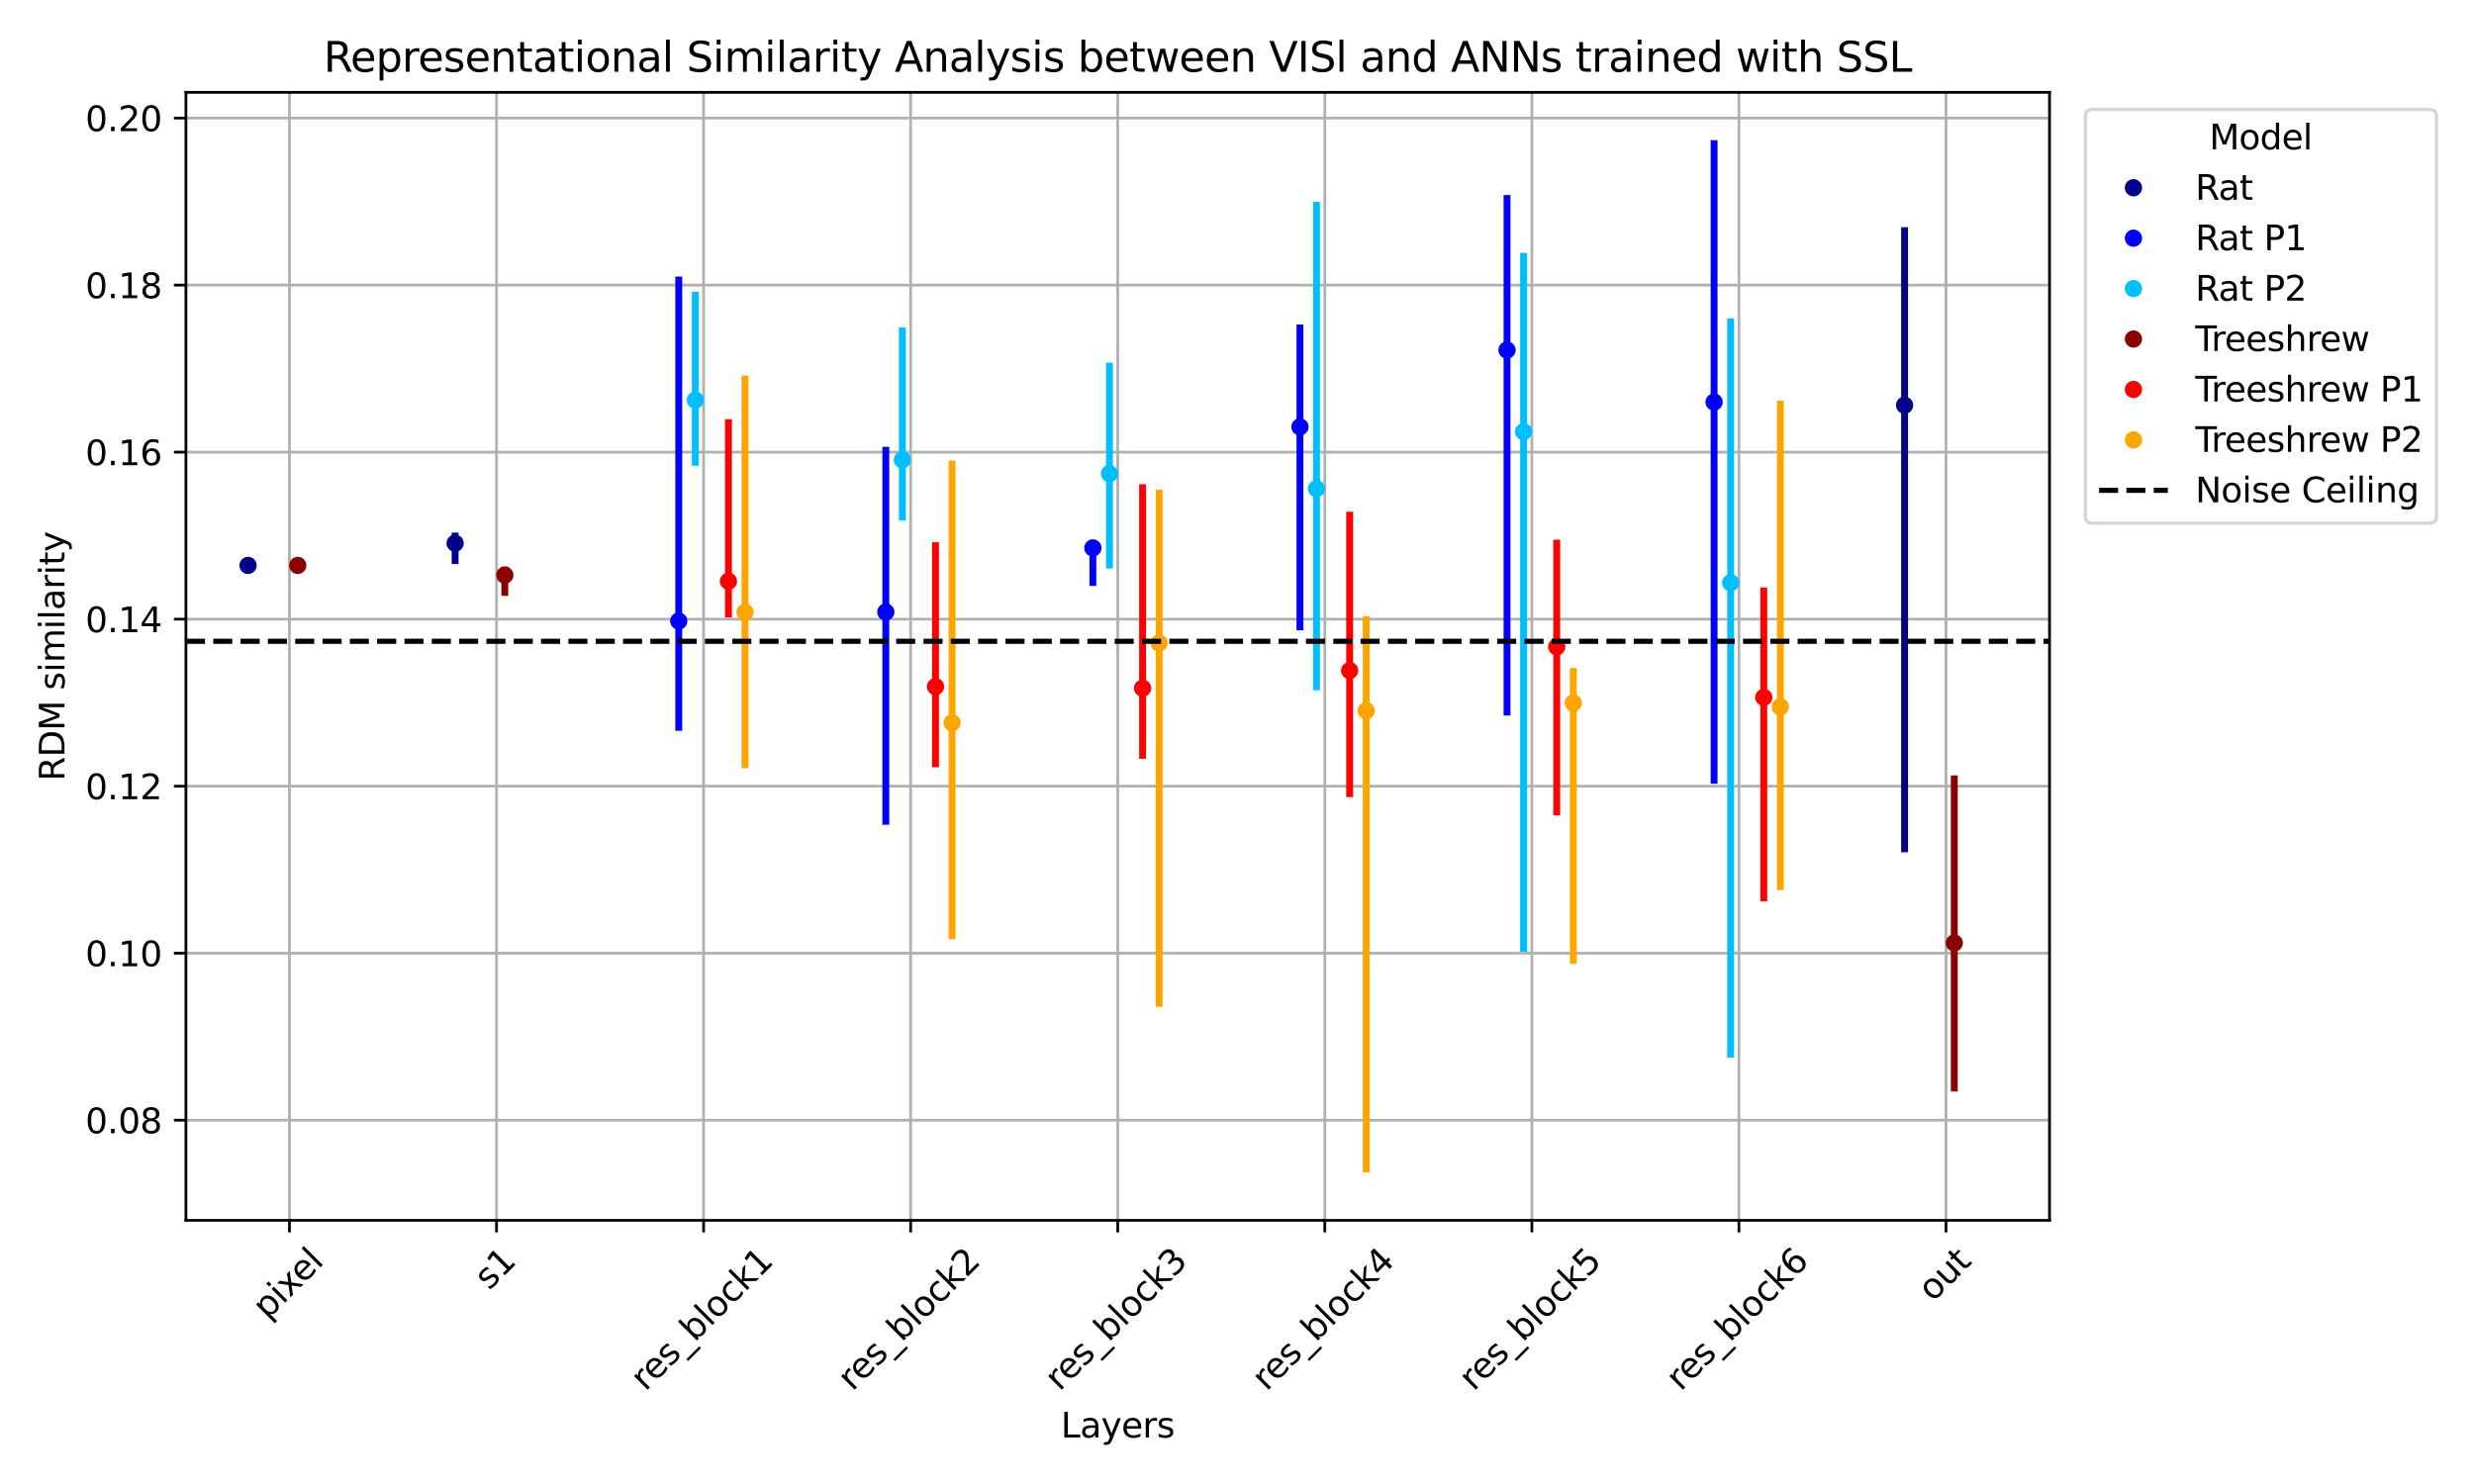 <?xml version="1.0" encoding="utf-8" standalone="no"?>
<!DOCTYPE svg PUBLIC "-//W3C//DTD SVG 1.1//EN"
  "http://www.w3.org/Graphics/SVG/1.1/DTD/svg11.dtd">
<svg xmlns:xlink="http://www.w3.org/1999/xlink" width="720pt" height="432pt" viewBox="0 0 720 432" xmlns="http://www.w3.org/2000/svg" version="1.1">
 <defs>
  <style type="text/css">*{stroke-linejoin: round; stroke-linecap: butt}</style>
 </defs>
 <g id="figure_1">
  <g id="patch_1">
   <path d="M 0 432 
L 720 432 
L 720 0 
L 0 0 
z
" style="fill: #ffffff"/>
  </g>
  <g id="axes_1">
   <g id="patch_2">
    <path d="M 54.11 355.246 
L 596.47 355.246 
L 596.47 26.88 
L 54.11 26.88 
z
" style="fill: #ffffff"/>
   </g>
   <g id="matplotlib.axis_1">
    <g id="xtick_1">
     <g id="line2d_1">
      <path d="M 84.241 355.246 
L 84.241 26.88 
" clip-path="url(#pb7232184e8)" style="fill: none; stroke: #b0b0b0; stroke-width: 0.8; stroke-linecap: square"/>
     </g>
     <g id="line2d_2">
      <defs>
       <path id="m85e304548c" d="M 0 0 
L 0 3.5 
" style="stroke: #000000; stroke-width: 0.8"/>
      </defs>
      <g>
       <use xlink:href="#m85e304548c" x="84.241" y="355.246" style="stroke: #000000; stroke-width: 0.8"/>
      </g>
     </g>
     <g id="text_1">
      <!-- pixel -->
      <g transform="translate(77.826 384.352) rotate(-45) scale(0.1 -0.1)">
       <defs>
        <path id="DejaVuSans-70" d="M 1159 525 
L 1159 -1331 
L 581 -1331 
L 581 3500 
L 1159 3500 
L 1159 2969 
Q 1341 3281 1617 3432 
Q 1894 3584 2278 3584 
Q 2916 3584 3314 3078 
Q 3713 2572 3713 1747 
Q 3713 922 3314 415 
Q 2916 -91 2278 -91 
Q 1894 -91 1617 61 
Q 1341 213 1159 525 
z
M 3116 1747 
Q 3116 2381 2855 2742 
Q 2594 3103 2138 3103 
Q 1681 3103 1420 2742 
Q 1159 2381 1159 1747 
Q 1159 1113 1420 752 
Q 1681 391 2138 391 
Q 2594 391 2855 752 
Q 3116 1113 3116 1747 
z
" transform="scale(0.016)"/>
        <path id="DejaVuSans-69" d="M 603 3500 
L 1178 3500 
L 1178 0 
L 603 0 
L 603 3500 
z
M 603 4863 
L 1178 4863 
L 1178 4134 
L 603 4134 
L 603 4863 
z
" transform="scale(0.016)"/>
        <path id="DejaVuSans-78" d="M 3513 3500 
L 2247 1797 
L 3578 0 
L 2900 0 
L 1881 1375 
L 863 0 
L 184 0 
L 1544 1831 
L 300 3500 
L 978 3500 
L 1906 2253 
L 2834 3500 
L 3513 3500 
z
" transform="scale(0.016)"/>
        <path id="DejaVuSans-65" d="M 3597 1894 
L 3597 1613 
L 953 1613 
Q 991 1019 1311 708 
Q 1631 397 2203 397 
Q 2534 397 2845 478 
Q 3156 559 3463 722 
L 3463 178 
Q 3153 47 2828 -22 
Q 2503 -91 2169 -91 
Q 1331 -91 842 396 
Q 353 884 353 1716 
Q 353 2575 817 3079 
Q 1281 3584 2069 3584 
Q 2775 3584 3186 3129 
Q 3597 2675 3597 1894 
z
M 3022 2063 
Q 3016 2534 2758 2815 
Q 2500 3097 2075 3097 
Q 1594 3097 1305 2825 
Q 1016 2553 972 2059 
L 3022 2063 
z
" transform="scale(0.016)"/>
        <path id="DejaVuSans-6c" d="M 603 4863 
L 1178 4863 
L 1178 0 
L 603 0 
L 603 4863 
z
" transform="scale(0.016)"/>
       </defs>
       <use xlink:href="#DejaVuSans-70"/>
       <use xlink:href="#DejaVuSans-69" x="63.477"/>
       <use xlink:href="#DejaVuSans-78" x="91.26"/>
       <use xlink:href="#DejaVuSans-65" x="147.314"/>
       <use xlink:href="#DejaVuSans-6c" x="208.838"/>
      </g>
     </g>
    </g>
    <g id="xtick_2">
     <g id="line2d_3">
      <path d="M 144.503 355.246 
L 144.503 26.88 
" clip-path="url(#pb7232184e8)" style="fill: none; stroke: #b0b0b0; stroke-width: 0.8; stroke-linecap: square"/>
     </g>
     <g id="line2d_4">
      <g>
       <use xlink:href="#m85e304548c" x="144.503" y="355.246" style="stroke: #000000; stroke-width: 0.8"/>
      </g>
     </g>
     <g id="text_2">
      <!-- s1 -->
      <g transform="translate(142.363 375.802) rotate(-45) scale(0.1 -0.1)">
       <defs>
        <path id="DejaVuSans-73" d="M 2834 3397 
L 2834 2853 
Q 2591 2978 2328 3040 
Q 2066 3103 1784 3103 
Q 1356 3103 1142 2972 
Q 928 2841 928 2578 
Q 928 2378 1081 2264 
Q 1234 2150 1697 2047 
L 1894 2003 
Q 2506 1872 2764 1633 
Q 3022 1394 3022 966 
Q 3022 478 2636 193 
Q 2250 -91 1575 -91 
Q 1294 -91 989 -36 
Q 684 19 347 128 
L 347 722 
Q 666 556 975 473 
Q 1284 391 1588 391 
Q 1994 391 2212 530 
Q 2431 669 2431 922 
Q 2431 1156 2273 1281 
Q 2116 1406 1581 1522 
L 1381 1569 
Q 847 1681 609 1914 
Q 372 2147 372 2553 
Q 372 3047 722 3315 
Q 1072 3584 1716 3584 
Q 2034 3584 2315 3537 
Q 2597 3491 2834 3397 
z
" transform="scale(0.016)"/>
        <path id="DejaVuSans-31" d="M 794 531 
L 1825 531 
L 1825 4091 
L 703 3866 
L 703 4441 
L 1819 4666 
L 2450 4666 
L 2450 531 
L 3481 531 
L 3481 0 
L 794 0 
L 794 531 
z
" transform="scale(0.016)"/>
       </defs>
       <use xlink:href="#DejaVuSans-73"/>
       <use xlink:href="#DejaVuSans-31" x="52.1"/>
      </g>
     </g>
    </g>
    <g id="xtick_3">
     <g id="line2d_5">
      <path d="M 204.766 355.246 
L 204.766 26.88 
" clip-path="url(#pb7232184e8)" style="fill: none; stroke: #b0b0b0; stroke-width: 0.8; stroke-linecap: square"/>
     </g>
     <g id="line2d_6">
      <g>
       <use xlink:href="#m85e304548c" x="204.766" y="355.246" style="stroke: #000000; stroke-width: 0.8"/>
      </g>
     </g>
     <g id="text_3">
      <!-- res_block1 -->
      <g transform="translate(187.829 405.198) rotate(-45) scale(0.1 -0.1)">
       <defs>
        <path id="DejaVuSans-72" d="M 2631 2963 
Q 2534 3019 2420 3045 
Q 2306 3072 2169 3072 
Q 1681 3072 1420 2755 
Q 1159 2438 1159 1844 
L 1159 0 
L 581 0 
L 581 3500 
L 1159 3500 
L 1159 2956 
Q 1341 3275 1631 3429 
Q 1922 3584 2338 3584 
Q 2397 3584 2469 3576 
Q 2541 3569 2628 3553 
L 2631 2963 
z
" transform="scale(0.016)"/>
        <path id="DejaVuSans-5f" d="M 3263 -1063 
L 3263 -1509 
L -63 -1509 
L -63 -1063 
L 3263 -1063 
z
" transform="scale(0.016)"/>
        <path id="DejaVuSans-62" d="M 3116 1747 
Q 3116 2381 2855 2742 
Q 2594 3103 2138 3103 
Q 1681 3103 1420 2742 
Q 1159 2381 1159 1747 
Q 1159 1113 1420 752 
Q 1681 391 2138 391 
Q 2594 391 2855 752 
Q 3116 1113 3116 1747 
z
M 1159 2969 
Q 1341 3281 1617 3432 
Q 1894 3584 2278 3584 
Q 2916 3584 3314 3078 
Q 3713 2572 3713 1747 
Q 3713 922 3314 415 
Q 2916 -91 2278 -91 
Q 1894 -91 1617 61 
Q 1341 213 1159 525 
L 1159 0 
L 581 0 
L 581 4863 
L 1159 4863 
L 1159 2969 
z
" transform="scale(0.016)"/>
        <path id="DejaVuSans-6f" d="M 1959 3097 
Q 1497 3097 1228 2736 
Q 959 2375 959 1747 
Q 959 1119 1226 758 
Q 1494 397 1959 397 
Q 2419 397 2687 759 
Q 2956 1122 2956 1747 
Q 2956 2369 2687 2733 
Q 2419 3097 1959 3097 
z
M 1959 3584 
Q 2709 3584 3137 3096 
Q 3566 2609 3566 1747 
Q 3566 888 3137 398 
Q 2709 -91 1959 -91 
Q 1206 -91 779 398 
Q 353 888 353 1747 
Q 353 2609 779 3096 
Q 1206 3584 1959 3584 
z
" transform="scale(0.016)"/>
        <path id="DejaVuSans-63" d="M 3122 3366 
L 3122 2828 
Q 2878 2963 2633 3030 
Q 2388 3097 2138 3097 
Q 1578 3097 1268 2742 
Q 959 2388 959 1747 
Q 959 1106 1268 751 
Q 1578 397 2138 397 
Q 2388 397 2633 464 
Q 2878 531 3122 666 
L 3122 134 
Q 2881 22 2623 -34 
Q 2366 -91 2075 -91 
Q 1284 -91 818 406 
Q 353 903 353 1747 
Q 353 2603 823 3093 
Q 1294 3584 2113 3584 
Q 2378 3584 2631 3529 
Q 2884 3475 3122 3366 
z
" transform="scale(0.016)"/>
        <path id="DejaVuSans-6b" d="M 581 4863 
L 1159 4863 
L 1159 1991 
L 2875 3500 
L 3609 3500 
L 1753 1863 
L 3688 0 
L 2938 0 
L 1159 1709 
L 1159 0 
L 581 0 
L 581 4863 
z
" transform="scale(0.016)"/>
       </defs>
       <use xlink:href="#DejaVuSans-72"/>
       <use xlink:href="#DejaVuSans-65" x="38.863"/>
       <use xlink:href="#DejaVuSans-73" x="100.387"/>
       <use xlink:href="#DejaVuSans-5f" x="152.486"/>
       <use xlink:href="#DejaVuSans-62" x="202.486"/>
       <use xlink:href="#DejaVuSans-6c" x="265.963"/>
       <use xlink:href="#DejaVuSans-6f" x="293.746"/>
       <use xlink:href="#DejaVuSans-63" x="354.928"/>
       <use xlink:href="#DejaVuSans-6b" x="409.908"/>
       <use xlink:href="#DejaVuSans-31" x="467.818"/>
      </g>
     </g>
    </g>
    <g id="xtick_4">
     <g id="line2d_7">
      <path d="M 265.028 355.246 
L 265.028 26.88 
" clip-path="url(#pb7232184e8)" style="fill: none; stroke: #b0b0b0; stroke-width: 0.8; stroke-linecap: square"/>
     </g>
     <g id="line2d_8">
      <g>
       <use xlink:href="#m85e304548c" x="265.028" y="355.246" style="stroke: #000000; stroke-width: 0.8"/>
      </g>
     </g>
     <g id="text_4">
      <!-- res_block2 -->
      <g transform="translate(248.091 405.198) rotate(-45) scale(0.1 -0.1)">
       <defs>
        <path id="DejaVuSans-32" d="M 1228 531 
L 3431 531 
L 3431 0 
L 469 0 
L 469 531 
Q 828 903 1448 1529 
Q 2069 2156 2228 2338 
Q 2531 2678 2651 2914 
Q 2772 3150 2772 3378 
Q 2772 3750 2511 3984 
Q 2250 4219 1831 4219 
Q 1534 4219 1204 4116 
Q 875 4013 500 3803 
L 500 4441 
Q 881 4594 1212 4672 
Q 1544 4750 1819 4750 
Q 2544 4750 2975 4387 
Q 3406 4025 3406 3419 
Q 3406 3131 3298 2873 
Q 3191 2616 2906 2266 
Q 2828 2175 2409 1742 
Q 1991 1309 1228 531 
z
" transform="scale(0.016)"/>
       </defs>
       <use xlink:href="#DejaVuSans-72"/>
       <use xlink:href="#DejaVuSans-65" x="38.863"/>
       <use xlink:href="#DejaVuSans-73" x="100.387"/>
       <use xlink:href="#DejaVuSans-5f" x="152.486"/>
       <use xlink:href="#DejaVuSans-62" x="202.486"/>
       <use xlink:href="#DejaVuSans-6c" x="265.963"/>
       <use xlink:href="#DejaVuSans-6f" x="293.746"/>
       <use xlink:href="#DejaVuSans-63" x="354.928"/>
       <use xlink:href="#DejaVuSans-6b" x="409.908"/>
       <use xlink:href="#DejaVuSans-32" x="467.818"/>
      </g>
     </g>
    </g>
    <g id="xtick_5">
     <g id="line2d_9">
      <path d="M 325.29 355.246 
L 325.29 26.88 
" clip-path="url(#pb7232184e8)" style="fill: none; stroke: #b0b0b0; stroke-width: 0.8; stroke-linecap: square"/>
     </g>
     <g id="line2d_10">
      <g>
       <use xlink:href="#m85e304548c" x="325.29" y="355.246" style="stroke: #000000; stroke-width: 0.8"/>
      </g>
     </g>
     <g id="text_5">
      <!-- res_block3 -->
      <g transform="translate(308.353 405.198) rotate(-45) scale(0.1 -0.1)">
       <defs>
        <path id="DejaVuSans-33" d="M 2597 2516 
Q 3050 2419 3304 2112 
Q 3559 1806 3559 1356 
Q 3559 666 3084 287 
Q 2609 -91 1734 -91 
Q 1441 -91 1130 -33 
Q 819 25 488 141 
L 488 750 
Q 750 597 1062 519 
Q 1375 441 1716 441 
Q 2309 441 2620 675 
Q 2931 909 2931 1356 
Q 2931 1769 2642 2001 
Q 2353 2234 1838 2234 
L 1294 2234 
L 1294 2753 
L 1863 2753 
Q 2328 2753 2575 2939 
Q 2822 3125 2822 3475 
Q 2822 3834 2567 4026 
Q 2313 4219 1838 4219 
Q 1578 4219 1281 4162 
Q 984 4106 628 3988 
L 628 4550 
Q 988 4650 1302 4700 
Q 1616 4750 1894 4750 
Q 2613 4750 3031 4423 
Q 3450 4097 3450 3541 
Q 3450 3153 3228 2886 
Q 3006 2619 2597 2516 
z
" transform="scale(0.016)"/>
       </defs>
       <use xlink:href="#DejaVuSans-72"/>
       <use xlink:href="#DejaVuSans-65" x="38.863"/>
       <use xlink:href="#DejaVuSans-73" x="100.387"/>
       <use xlink:href="#DejaVuSans-5f" x="152.486"/>
       <use xlink:href="#DejaVuSans-62" x="202.486"/>
       <use xlink:href="#DejaVuSans-6c" x="265.963"/>
       <use xlink:href="#DejaVuSans-6f" x="293.746"/>
       <use xlink:href="#DejaVuSans-63" x="354.928"/>
       <use xlink:href="#DejaVuSans-6b" x="409.908"/>
       <use xlink:href="#DejaVuSans-33" x="467.818"/>
      </g>
     </g>
    </g>
    <g id="xtick_6">
     <g id="line2d_11">
      <path d="M 385.552 355.246 
L 385.552 26.88 
" clip-path="url(#pb7232184e8)" style="fill: none; stroke: #b0b0b0; stroke-width: 0.8; stroke-linecap: square"/>
     </g>
     <g id="line2d_12">
      <g>
       <use xlink:href="#m85e304548c" x="385.552" y="355.246" style="stroke: #000000; stroke-width: 0.8"/>
      </g>
     </g>
     <g id="text_6">
      <!-- res_block4 -->
      <g transform="translate(368.615 405.198) rotate(-45) scale(0.1 -0.1)">
       <defs>
        <path id="DejaVuSans-34" d="M 2419 4116 
L 825 1625 
L 2419 1625 
L 2419 4116 
z
M 2253 4666 
L 3047 4666 
L 3047 1625 
L 3713 1625 
L 3713 1100 
L 3047 1100 
L 3047 0 
L 2419 0 
L 2419 1100 
L 313 1100 
L 313 1709 
L 2253 4666 
z
" transform="scale(0.016)"/>
       </defs>
       <use xlink:href="#DejaVuSans-72"/>
       <use xlink:href="#DejaVuSans-65" x="38.863"/>
       <use xlink:href="#DejaVuSans-73" x="100.387"/>
       <use xlink:href="#DejaVuSans-5f" x="152.486"/>
       <use xlink:href="#DejaVuSans-62" x="202.486"/>
       <use xlink:href="#DejaVuSans-6c" x="265.963"/>
       <use xlink:href="#DejaVuSans-6f" x="293.746"/>
       <use xlink:href="#DejaVuSans-63" x="354.928"/>
       <use xlink:href="#DejaVuSans-6b" x="409.908"/>
       <use xlink:href="#DejaVuSans-34" x="467.818"/>
      </g>
     </g>
    </g>
    <g id="xtick_7">
     <g id="line2d_13">
      <path d="M 445.814 355.246 
L 445.814 26.88 
" clip-path="url(#pb7232184e8)" style="fill: none; stroke: #b0b0b0; stroke-width: 0.8; stroke-linecap: square"/>
     </g>
     <g id="line2d_14">
      <g>
       <use xlink:href="#m85e304548c" x="445.814" y="355.246" style="stroke: #000000; stroke-width: 0.8"/>
      </g>
     </g>
     <g id="text_7">
      <!-- res_block5 -->
      <g transform="translate(428.878 405.198) rotate(-45) scale(0.1 -0.1)">
       <defs>
        <path id="DejaVuSans-35" d="M 691 4666 
L 3169 4666 
L 3169 4134 
L 1269 4134 
L 1269 2991 
Q 1406 3038 1543 3061 
Q 1681 3084 1819 3084 
Q 2600 3084 3056 2656 
Q 3513 2228 3513 1497 
Q 3513 744 3044 326 
Q 2575 -91 1722 -91 
Q 1428 -91 1123 -41 
Q 819 9 494 109 
L 494 744 
Q 775 591 1075 516 
Q 1375 441 1709 441 
Q 2250 441 2565 725 
Q 2881 1009 2881 1497 
Q 2881 1984 2565 2268 
Q 2250 2553 1709 2553 
Q 1456 2553 1204 2497 
Q 953 2441 691 2322 
L 691 4666 
z
" transform="scale(0.016)"/>
       </defs>
       <use xlink:href="#DejaVuSans-72"/>
       <use xlink:href="#DejaVuSans-65" x="38.863"/>
       <use xlink:href="#DejaVuSans-73" x="100.387"/>
       <use xlink:href="#DejaVuSans-5f" x="152.486"/>
       <use xlink:href="#DejaVuSans-62" x="202.486"/>
       <use xlink:href="#DejaVuSans-6c" x="265.963"/>
       <use xlink:href="#DejaVuSans-6f" x="293.746"/>
       <use xlink:href="#DejaVuSans-63" x="354.928"/>
       <use xlink:href="#DejaVuSans-6b" x="409.908"/>
       <use xlink:href="#DejaVuSans-35" x="467.818"/>
      </g>
     </g>
    </g>
    <g id="xtick_8">
     <g id="line2d_15">
      <path d="M 506.077 355.246 
L 506.077 26.88 
" clip-path="url(#pb7232184e8)" style="fill: none; stroke: #b0b0b0; stroke-width: 0.8; stroke-linecap: square"/>
     </g>
     <g id="line2d_16">
      <g>
       <use xlink:href="#m85e304548c" x="506.077" y="355.246" style="stroke: #000000; stroke-width: 0.8"/>
      </g>
     </g>
     <g id="text_8">
      <!-- res_block6 -->
      <g transform="translate(489.14 405.198) rotate(-45) scale(0.1 -0.1)">
       <defs>
        <path id="DejaVuSans-36" d="M 2113 2584 
Q 1688 2584 1439 2293 
Q 1191 2003 1191 1497 
Q 1191 994 1439 701 
Q 1688 409 2113 409 
Q 2538 409 2786 701 
Q 3034 994 3034 1497 
Q 3034 2003 2786 2293 
Q 2538 2584 2113 2584 
z
M 3366 4563 
L 3366 3988 
Q 3128 4100 2886 4159 
Q 2644 4219 2406 4219 
Q 1781 4219 1451 3797 
Q 1122 3375 1075 2522 
Q 1259 2794 1537 2939 
Q 1816 3084 2150 3084 
Q 2853 3084 3261 2657 
Q 3669 2231 3669 1497 
Q 3669 778 3244 343 
Q 2819 -91 2113 -91 
Q 1303 -91 875 529 
Q 447 1150 447 2328 
Q 447 3434 972 4092 
Q 1497 4750 2381 4750 
Q 2619 4750 2861 4703 
Q 3103 4656 3366 4563 
z
" transform="scale(0.016)"/>
       </defs>
       <use xlink:href="#DejaVuSans-72"/>
       <use xlink:href="#DejaVuSans-65" x="38.863"/>
       <use xlink:href="#DejaVuSans-73" x="100.387"/>
       <use xlink:href="#DejaVuSans-5f" x="152.486"/>
       <use xlink:href="#DejaVuSans-62" x="202.486"/>
       <use xlink:href="#DejaVuSans-6c" x="265.963"/>
       <use xlink:href="#DejaVuSans-6f" x="293.746"/>
       <use xlink:href="#DejaVuSans-63" x="354.928"/>
       <use xlink:href="#DejaVuSans-6b" x="409.908"/>
       <use xlink:href="#DejaVuSans-36" x="467.818"/>
      </g>
     </g>
    </g>
    <g id="xtick_9">
     <g id="line2d_17">
      <path d="M 566.339 355.246 
L 566.339 26.88 
" clip-path="url(#pb7232184e8)" style="fill: none; stroke: #b0b0b0; stroke-width: 0.8; stroke-linecap: square"/>
     </g>
     <g id="line2d_18">
      <g>
       <use xlink:href="#m85e304548c" x="566.339" y="355.246" style="stroke: #000000; stroke-width: 0.8"/>
      </g>
     </g>
     <g id="text_9">
      <!-- out -->
      <g transform="translate(562.5 379.199) rotate(-45) scale(0.1 -0.1)">
       <defs>
        <path id="DejaVuSans-75" d="M 544 1381 
L 544 3500 
L 1119 3500 
L 1119 1403 
Q 1119 906 1312 657 
Q 1506 409 1894 409 
Q 2359 409 2629 706 
Q 2900 1003 2900 1516 
L 2900 3500 
L 3475 3500 
L 3475 0 
L 2900 0 
L 2900 538 
Q 2691 219 2414 64 
Q 2138 -91 1772 -91 
Q 1169 -91 856 284 
Q 544 659 544 1381 
z
M 1991 3584 
L 1991 3584 
z
" transform="scale(0.016)"/>
        <path id="DejaVuSans-74" d="M 1172 4494 
L 1172 3500 
L 2356 3500 
L 2356 3053 
L 1172 3053 
L 1172 1153 
Q 1172 725 1289 603 
Q 1406 481 1766 481 
L 2356 481 
L 2356 0 
L 1766 0 
Q 1100 0 847 248 
Q 594 497 594 1153 
L 594 3053 
L 172 3053 
L 172 3500 
L 594 3500 
L 594 4494 
L 1172 4494 
z
" transform="scale(0.016)"/>
       </defs>
       <use xlink:href="#DejaVuSans-6f"/>
       <use xlink:href="#DejaVuSans-75" x="61.182"/>
       <use xlink:href="#DejaVuSans-74" x="124.561"/>
      </g>
     </g>
    </g>
    <g id="text_10">
     <!-- Layers -->
     <g transform="translate(308.744 418.464) scale(0.1 -0.1)">
      <defs>
       <path id="DejaVuSans-4c" d="M 628 4666 
L 1259 4666 
L 1259 531 
L 3531 531 
L 3531 0 
L 628 0 
L 628 4666 
z
" transform="scale(0.016)"/>
       <path id="DejaVuSans-61" d="M 2194 1759 
Q 1497 1759 1228 1600 
Q 959 1441 959 1056 
Q 959 750 1161 570 
Q 1363 391 1709 391 
Q 2188 391 2477 730 
Q 2766 1069 2766 1631 
L 2766 1759 
L 2194 1759 
z
M 3341 1997 
L 3341 0 
L 2766 0 
L 2766 531 
Q 2569 213 2275 61 
Q 1981 -91 1556 -91 
Q 1019 -91 701 211 
Q 384 513 384 1019 
Q 384 1609 779 1909 
Q 1175 2209 1959 2209 
L 2766 2209 
L 2766 2266 
Q 2766 2663 2505 2880 
Q 2244 3097 1772 3097 
Q 1472 3097 1187 3025 
Q 903 2953 641 2809 
L 641 3341 
Q 956 3463 1253 3523 
Q 1550 3584 1831 3584 
Q 2591 3584 2966 3190 
Q 3341 2797 3341 1997 
z
" transform="scale(0.016)"/>
       <path id="DejaVuSans-79" d="M 2059 -325 
Q 1816 -950 1584 -1140 
Q 1353 -1331 966 -1331 
L 506 -1331 
L 506 -850 
L 844 -850 
Q 1081 -850 1212 -737 
Q 1344 -625 1503 -206 
L 1606 56 
L 191 3500 
L 800 3500 
L 1894 763 
L 2988 3500 
L 3597 3500 
L 2059 -325 
z
" transform="scale(0.016)"/>
      </defs>
      <use xlink:href="#DejaVuSans-4c"/>
      <use xlink:href="#DejaVuSans-61" x="55.713"/>
      <use xlink:href="#DejaVuSans-79" x="116.992"/>
      <use xlink:href="#DejaVuSans-65" x="176.172"/>
      <use xlink:href="#DejaVuSans-72" x="237.695"/>
      <use xlink:href="#DejaVuSans-73" x="278.809"/>
     </g>
    </g>
   </g>
   <g id="matplotlib.axis_2">
    <g id="ytick_1">
     <g id="line2d_19">
      <path d="M 54.11 326.095 
L 596.47 326.095 
" clip-path="url(#pb7232184e8)" style="fill: none; stroke: #b0b0b0; stroke-width: 0.8; stroke-linecap: square"/>
     </g>
     <g id="line2d_20">
      <defs>
       <path id="md2eb4a517c" d="M 0 0 
L -3.5 0 
" style="stroke: #000000; stroke-width: 0.8"/>
      </defs>
      <g>
       <use xlink:href="#md2eb4a517c" x="54.11" y="326.095" style="stroke: #000000; stroke-width: 0.8"/>
      </g>
     </g>
     <g id="text_11">
      <!-- 0.08 -->
      <g transform="translate(24.844 329.895) scale(0.1 -0.1)">
       <defs>
        <path id="DejaVuSans-30" d="M 2034 4250 
Q 1547 4250 1301 3770 
Q 1056 3291 1056 2328 
Q 1056 1369 1301 889 
Q 1547 409 2034 409 
Q 2525 409 2770 889 
Q 3016 1369 3016 2328 
Q 3016 3291 2770 3770 
Q 2525 4250 2034 4250 
z
M 2034 4750 
Q 2819 4750 3233 4129 
Q 3647 3509 3647 2328 
Q 3647 1150 3233 529 
Q 2819 -91 2034 -91 
Q 1250 -91 836 529 
Q 422 1150 422 2328 
Q 422 3509 836 4129 
Q 1250 4750 2034 4750 
z
" transform="scale(0.016)"/>
        <path id="DejaVuSans-2e" d="M 684 794 
L 1344 794 
L 1344 0 
L 684 0 
L 684 794 
z
" transform="scale(0.016)"/>
        <path id="DejaVuSans-38" d="M 2034 2216 
Q 1584 2216 1326 1975 
Q 1069 1734 1069 1313 
Q 1069 891 1326 650 
Q 1584 409 2034 409 
Q 2484 409 2743 651 
Q 3003 894 3003 1313 
Q 3003 1734 2745 1975 
Q 2488 2216 2034 2216 
z
M 1403 2484 
Q 997 2584 770 2862 
Q 544 3141 544 3541 
Q 544 4100 942 4425 
Q 1341 4750 2034 4750 
Q 2731 4750 3128 4425 
Q 3525 4100 3525 3541 
Q 3525 3141 3298 2862 
Q 3072 2584 2669 2484 
Q 3125 2378 3379 2068 
Q 3634 1759 3634 1313 
Q 3634 634 3220 271 
Q 2806 -91 2034 -91 
Q 1263 -91 848 271 
Q 434 634 434 1313 
Q 434 1759 690 2068 
Q 947 2378 1403 2484 
z
M 1172 3481 
Q 1172 3119 1398 2916 
Q 1625 2713 2034 2713 
Q 2441 2713 2670 2916 
Q 2900 3119 2900 3481 
Q 2900 3844 2670 4047 
Q 2441 4250 2034 4250 
Q 1625 4250 1398 4047 
Q 1172 3844 1172 3481 
z
" transform="scale(0.016)"/>
       </defs>
       <use xlink:href="#DejaVuSans-30"/>
       <use xlink:href="#DejaVuSans-2e" x="63.623"/>
       <use xlink:href="#DejaVuSans-30" x="95.41"/>
       <use xlink:href="#DejaVuSans-38" x="159.033"/>
      </g>
     </g>
    </g>
    <g id="ytick_2">
     <g id="line2d_21">
      <path d="M 54.11 277.476 
L 596.47 277.476 
" clip-path="url(#pb7232184e8)" style="fill: none; stroke: #b0b0b0; stroke-width: 0.8; stroke-linecap: square"/>
     </g>
     <g id="line2d_22">
      <g>
       <use xlink:href="#md2eb4a517c" x="54.11" y="277.476" style="stroke: #000000; stroke-width: 0.8"/>
      </g>
     </g>
     <g id="text_12">
      <!-- 0.10 -->
      <g transform="translate(24.844 281.275) scale(0.1 -0.1)">
       <use xlink:href="#DejaVuSans-30"/>
       <use xlink:href="#DejaVuSans-2e" x="63.623"/>
       <use xlink:href="#DejaVuSans-31" x="95.41"/>
       <use xlink:href="#DejaVuSans-30" x="159.033"/>
      </g>
     </g>
    </g>
    <g id="ytick_3">
     <g id="line2d_23">
      <path d="M 54.11 228.857 
L 596.47 228.857 
" clip-path="url(#pb7232184e8)" style="fill: none; stroke: #b0b0b0; stroke-width: 0.8; stroke-linecap: square"/>
     </g>
     <g id="line2d_24">
      <g>
       <use xlink:href="#md2eb4a517c" x="54.11" y="228.857" style="stroke: #000000; stroke-width: 0.8"/>
      </g>
     </g>
     <g id="text_13">
      <!-- 0.12 -->
      <g transform="translate(24.844 232.656) scale(0.1 -0.1)">
       <use xlink:href="#DejaVuSans-30"/>
       <use xlink:href="#DejaVuSans-2e" x="63.623"/>
       <use xlink:href="#DejaVuSans-31" x="95.41"/>
       <use xlink:href="#DejaVuSans-32" x="159.033"/>
      </g>
     </g>
    </g>
    <g id="ytick_4">
     <g id="line2d_25">
      <path d="M 54.11 180.238 
L 596.47 180.238 
" clip-path="url(#pb7232184e8)" style="fill: none; stroke: #b0b0b0; stroke-width: 0.8; stroke-linecap: square"/>
     </g>
     <g id="line2d_26">
      <g>
       <use xlink:href="#md2eb4a517c" x="54.11" y="180.238" style="stroke: #000000; stroke-width: 0.8"/>
      </g>
     </g>
     <g id="text_14">
      <!-- 0.14 -->
      <g transform="translate(24.844 184.037) scale(0.1 -0.1)">
       <use xlink:href="#DejaVuSans-30"/>
       <use xlink:href="#DejaVuSans-2e" x="63.623"/>
       <use xlink:href="#DejaVuSans-31" x="95.41"/>
       <use xlink:href="#DejaVuSans-34" x="159.033"/>
      </g>
     </g>
    </g>
    <g id="ytick_5">
     <g id="line2d_27">
      <path d="M 54.11 131.619 
L 596.47 131.619 
" clip-path="url(#pb7232184e8)" style="fill: none; stroke: #b0b0b0; stroke-width: 0.8; stroke-linecap: square"/>
     </g>
     <g id="line2d_28">
      <g>
       <use xlink:href="#md2eb4a517c" x="54.11" y="131.619" style="stroke: #000000; stroke-width: 0.8"/>
      </g>
     </g>
     <g id="text_15">
      <!-- 0.16 -->
      <g transform="translate(24.844 135.418) scale(0.1 -0.1)">
       <use xlink:href="#DejaVuSans-30"/>
       <use xlink:href="#DejaVuSans-2e" x="63.623"/>
       <use xlink:href="#DejaVuSans-31" x="95.41"/>
       <use xlink:href="#DejaVuSans-36" x="159.033"/>
      </g>
     </g>
    </g>
    <g id="ytick_6">
     <g id="line2d_29">
      <path d="M 54.11 83 
L 596.47 83 
" clip-path="url(#pb7232184e8)" style="fill: none; stroke: #b0b0b0; stroke-width: 0.8; stroke-linecap: square"/>
     </g>
     <g id="line2d_30">
      <g>
       <use xlink:href="#md2eb4a517c" x="54.11" y="83" style="stroke: #000000; stroke-width: 0.8"/>
      </g>
     </g>
     <g id="text_16">
      <!-- 0.18 -->
      <g transform="translate(24.844 86.799) scale(0.1 -0.1)">
       <use xlink:href="#DejaVuSans-30"/>
       <use xlink:href="#DejaVuSans-2e" x="63.623"/>
       <use xlink:href="#DejaVuSans-31" x="95.41"/>
       <use xlink:href="#DejaVuSans-38" x="159.033"/>
      </g>
     </g>
    </g>
    <g id="ytick_7">
     <g id="line2d_31">
      <path d="M 54.11 34.38 
L 596.47 34.38 
" clip-path="url(#pb7232184e8)" style="fill: none; stroke: #b0b0b0; stroke-width: 0.8; stroke-linecap: square"/>
     </g>
     <g id="line2d_32">
      <g>
       <use xlink:href="#md2eb4a517c" x="54.11" y="34.38" style="stroke: #000000; stroke-width: 0.8"/>
      </g>
     </g>
     <g id="text_17">
      <!-- 0.20 -->
      <g transform="translate(24.844 38.18) scale(0.1 -0.1)">
       <use xlink:href="#DejaVuSans-30"/>
       <use xlink:href="#DejaVuSans-2e" x="63.623"/>
       <use xlink:href="#DejaVuSans-32" x="95.41"/>
       <use xlink:href="#DejaVuSans-30" x="159.033"/>
      </g>
     </g>
    </g>
    <g id="text_18">
     <!-- RDM similarity -->
     <g transform="translate(18.765 227.361) rotate(-90) scale(0.1 -0.1)">
      <defs>
       <path id="DejaVuSans-52" d="M 2841 2188 
Q 3044 2119 3236 1894 
Q 3428 1669 3622 1275 
L 4263 0 
L 3584 0 
L 2988 1197 
Q 2756 1666 2539 1819 
Q 2322 1972 1947 1972 
L 1259 1972 
L 1259 0 
L 628 0 
L 628 4666 
L 2053 4666 
Q 2853 4666 3247 4331 
Q 3641 3997 3641 3322 
Q 3641 2881 3436 2590 
Q 3231 2300 2841 2188 
z
M 1259 4147 
L 1259 2491 
L 2053 2491 
Q 2509 2491 2742 2702 
Q 2975 2913 2975 3322 
Q 2975 3731 2742 3939 
Q 2509 4147 2053 4147 
L 1259 4147 
z
" transform="scale(0.016)"/>
       <path id="DejaVuSans-44" d="M 1259 4147 
L 1259 519 
L 2022 519 
Q 2988 519 3436 956 
Q 3884 1394 3884 2338 
Q 3884 3275 3436 3711 
Q 2988 4147 2022 4147 
L 1259 4147 
z
M 628 4666 
L 1925 4666 
Q 3281 4666 3915 4102 
Q 4550 3538 4550 2338 
Q 4550 1131 3912 565 
Q 3275 0 1925 0 
L 628 0 
L 628 4666 
z
" transform="scale(0.016)"/>
       <path id="DejaVuSans-4d" d="M 628 4666 
L 1569 4666 
L 2759 1491 
L 3956 4666 
L 4897 4666 
L 4897 0 
L 4281 0 
L 4281 4097 
L 3078 897 
L 2444 897 
L 1241 4097 
L 1241 0 
L 628 0 
L 628 4666 
z
" transform="scale(0.016)"/>
       <path id="DejaVuSans-20" transform="scale(0.016)"/>
       <path id="DejaVuSans-6d" d="M 3328 2828 
Q 3544 3216 3844 3400 
Q 4144 3584 4550 3584 
Q 5097 3584 5394 3201 
Q 5691 2819 5691 2113 
L 5691 0 
L 5113 0 
L 5113 2094 
Q 5113 2597 4934 2840 
Q 4756 3084 4391 3084 
Q 3944 3084 3684 2787 
Q 3425 2491 3425 1978 
L 3425 0 
L 2847 0 
L 2847 2094 
Q 2847 2600 2669 2842 
Q 2491 3084 2119 3084 
Q 1678 3084 1418 2786 
Q 1159 2488 1159 1978 
L 1159 0 
L 581 0 
L 581 3500 
L 1159 3500 
L 1159 2956 
Q 1356 3278 1631 3431 
Q 1906 3584 2284 3584 
Q 2666 3584 2933 3390 
Q 3200 3197 3328 2828 
z
" transform="scale(0.016)"/>
      </defs>
      <use xlink:href="#DejaVuSans-52"/>
      <use xlink:href="#DejaVuSans-44" x="69.482"/>
      <use xlink:href="#DejaVuSans-4d" x="146.484"/>
      <use xlink:href="#DejaVuSans-20" x="232.764"/>
      <use xlink:href="#DejaVuSans-73" x="264.551"/>
      <use xlink:href="#DejaVuSans-69" x="316.65"/>
      <use xlink:href="#DejaVuSans-6d" x="344.434"/>
      <use xlink:href="#DejaVuSans-69" x="441.846"/>
      <use xlink:href="#DejaVuSans-6c" x="469.629"/>
      <use xlink:href="#DejaVuSans-61" x="497.412"/>
      <use xlink:href="#DejaVuSans-72" x="558.691"/>
      <use xlink:href="#DejaVuSans-69" x="599.805"/>
      <use xlink:href="#DejaVuSans-74" x="627.588"/>
      <use xlink:href="#DejaVuSans-79" x="666.797"/>
     </g>
    </g>
   </g>
   <g id="line2d_33">
    <defs>
     <path id="m3ab949d9ec" d="M 0 1.5 
C 0.398 1.5 0.779 1.342 1.061 1.061 
C 1.342 0.779 1.5 0.398 1.5 0 
C 1.5 -0.398 1.342 -0.779 1.061 -1.061 
C 0.779 -1.342 0.398 -1.5 0 -1.5 
C -0.398 -1.5 -0.779 -1.342 -1.061 -1.061 
C -1.342 -0.779 -1.5 -0.398 -1.5 0 
C -1.5 0.398 -1.342 0.779 -1.061 1.061 
C -0.779 1.342 -0.398 1.5 0 1.5 
z
" style="stroke: #00008b; stroke-width: 2.025"/>
    </defs>
    <g clip-path="url(#pb7232184e8)">
     <use xlink:href="#m3ab949d9ec" x="72.189" y="164.594" style="fill: #00008b; stroke: #00008b; stroke-width: 2.025"/>
     <use xlink:href="#m3ab949d9ec" x="132.451" y="158.131" style="fill: #00008b; stroke: #00008b; stroke-width: 2.025"/>
     <use xlink:href="#m3ab949d9ec" x="554.286" y="117.96" style="fill: #00008b; stroke: #00008b; stroke-width: 2.025"/>
    </g>
   </g>
   <g id="line2d_34">
    <path d="M 72.189 164.594 
L 72.189 164.594 
" clip-path="url(#pb7232184e8)" style="fill: none; stroke: #00008b; stroke-width: 2; stroke-linecap: square"/>
   </g>
   <g id="line2d_35">
    <path d="M 132.451 163.205 
L 132.451 156.034 
" clip-path="url(#pb7232184e8)" style="fill: none; stroke: #00008b; stroke-width: 2; stroke-linecap: square"/>
   </g>
   <g id="line2d_36">
    <path clip-path="url(#pb7232184e8)" style="fill: none; stroke: #00008b; stroke-width: 2; stroke-linecap: square"/>
   </g>
   <g id="line2d_37">
    <path clip-path="url(#pb7232184e8)" style="fill: none; stroke: #00008b; stroke-width: 2; stroke-linecap: square"/>
   </g>
   <g id="line2d_38">
    <path clip-path="url(#pb7232184e8)" style="fill: none; stroke: #00008b; stroke-width: 2; stroke-linecap: square"/>
   </g>
   <g id="line2d_39">
    <path clip-path="url(#pb7232184e8)" style="fill: none; stroke: #00008b; stroke-width: 2; stroke-linecap: square"/>
   </g>
   <g id="line2d_40">
    <path clip-path="url(#pb7232184e8)" style="fill: none; stroke: #00008b; stroke-width: 2; stroke-linecap: square"/>
   </g>
   <g id="line2d_41">
    <path clip-path="url(#pb7232184e8)" style="fill: none; stroke: #00008b; stroke-width: 2; stroke-linecap: square"/>
   </g>
   <g id="line2d_42">
    <path d="M 554.286 247.096 
L 554.286 67.151 
" clip-path="url(#pb7232184e8)" style="fill: none; stroke: #00008b; stroke-width: 2; stroke-linecap: square"/>
   </g>
   <g id="line2d_43">
    <defs>
     <path id="m838dc5c75d" d="M 0 1.5 
C 0.398 1.5 0.779 1.342 1.061 1.061 
C 1.342 0.779 1.5 0.398 1.5 0 
C 1.5 -0.398 1.342 -0.779 1.061 -1.061 
C 0.779 -1.342 0.398 -1.5 0 -1.5 
C -0.398 -1.5 -0.779 -1.342 -1.061 -1.061 
C -1.342 -0.779 -1.5 -0.398 -1.5 0 
C -1.5 0.398 -1.342 0.779 -1.061 1.061 
C -0.779 1.342 -0.398 1.5 0 1.5 
z
" style="stroke: #0000ff; stroke-width: 2.025"/>
    </defs>
    <g clip-path="url(#pb7232184e8)">
     <use xlink:href="#m838dc5c75d" x="197.534" y="180.782" style="fill: #0000ff; stroke: #0000ff; stroke-width: 2.025"/>
     <use xlink:href="#m838dc5c75d" x="257.796" y="178.161" style="fill: #0000ff; stroke: #0000ff; stroke-width: 2.025"/>
     <use xlink:href="#m838dc5c75d" x="318.059" y="159.511" style="fill: #0000ff; stroke: #0000ff; stroke-width: 2.025"/>
     <use xlink:href="#m838dc5c75d" x="378.321" y="124.271" style="fill: #0000ff; stroke: #0000ff; stroke-width: 2.025"/>
     <use xlink:href="#m838dc5c75d" x="438.583" y="101.895" style="fill: #0000ff; stroke: #0000ff; stroke-width: 2.025"/>
     <use xlink:href="#m838dc5c75d" x="498.845" y="117.046" style="fill: #0000ff; stroke: #0000ff; stroke-width: 2.025"/>
    </g>
   </g>
   <g id="line2d_44">
    <path clip-path="url(#pb7232184e8)" style="fill: none; stroke: #0000ff; stroke-width: 2; stroke-linecap: square"/>
   </g>
   <g id="line2d_45">
    <path clip-path="url(#pb7232184e8)" style="fill: none; stroke: #0000ff; stroke-width: 2; stroke-linecap: square"/>
   </g>
   <g id="line2d_46">
    <path d="M 197.534 211.745 
L 197.534 81.503 
" clip-path="url(#pb7232184e8)" style="fill: none; stroke: #0000ff; stroke-width: 2; stroke-linecap: square"/>
   </g>
   <g id="line2d_47">
    <path d="M 257.796 239.096 
L 257.796 131.066 
" clip-path="url(#pb7232184e8)" style="fill: none; stroke: #0000ff; stroke-width: 2; stroke-linecap: square"/>
   </g>
   <g id="line2d_48">
    <path d="M 318.059 169.579 
L 318.059 158.221 
" clip-path="url(#pb7232184e8)" style="fill: none; stroke: #0000ff; stroke-width: 2; stroke-linecap: square"/>
   </g>
   <g id="line2d_49">
    <path d="M 378.321 182.482 
L 378.321 95.462 
" clip-path="url(#pb7232184e8)" style="fill: none; stroke: #0000ff; stroke-width: 2; stroke-linecap: square"/>
   </g>
   <g id="line2d_50">
    <path d="M 438.583 207.309 
L 438.583 57.778 
" clip-path="url(#pb7232184e8)" style="fill: none; stroke: #0000ff; stroke-width: 2; stroke-linecap: square"/>
   </g>
   <g id="line2d_51">
    <path d="M 498.845 227.16 
L 498.845 41.806 
" clip-path="url(#pb7232184e8)" style="fill: none; stroke: #0000ff; stroke-width: 2; stroke-linecap: square"/>
   </g>
   <g id="line2d_52">
    <path clip-path="url(#pb7232184e8)" style="fill: none; stroke: #0000ff; stroke-width: 2; stroke-linecap: square"/>
   </g>
   <g id="line2d_53">
    <defs>
     <path id="mefc091cb77" d="M 0 1.5 
C 0.398 1.5 0.779 1.342 1.061 1.061 
C 1.342 0.779 1.5 0.398 1.5 0 
C 1.5 -0.398 1.342 -0.779 1.061 -1.061 
C 0.779 -1.342 0.398 -1.5 0 -1.5 
C -0.398 -1.5 -0.779 -1.342 -1.061 -1.061 
C -1.342 -0.779 -1.5 -0.398 -1.5 0 
C -1.5 0.398 -1.342 0.779 -1.061 1.061 
C -0.779 1.342 -0.398 1.5 0 1.5 
z
" style="stroke: #00bfff; stroke-width: 2.025"/>
    </defs>
    <g clip-path="url(#pb7232184e8)">
     <use xlink:href="#mefc091cb77" x="202.355" y="116.47" style="fill: #00bfff; stroke: #00bfff; stroke-width: 2.025"/>
     <use xlink:href="#mefc091cb77" x="262.617" y="133.862" style="fill: #00bfff; stroke: #00bfff; stroke-width: 2.025"/>
     <use xlink:href="#mefc091cb77" x="322.88" y="137.879" style="fill: #00bfff; stroke: #00bfff; stroke-width: 2.025"/>
     <use xlink:href="#mefc091cb77" x="383.142" y="142.254" style="fill: #00bfff; stroke: #00bfff; stroke-width: 2.025"/>
     <use xlink:href="#mefc091cb77" x="443.404" y="125.655" style="fill: #00bfff; stroke: #00bfff; stroke-width: 2.025"/>
     <use xlink:href="#mefc091cb77" x="503.666" y="169.622" style="fill: #00bfff; stroke: #00bfff; stroke-width: 2.025"/>
    </g>
   </g>
   <g id="line2d_54">
    <path clip-path="url(#pb7232184e8)" style="fill: none; stroke: #00bfff; stroke-width: 2; stroke-linecap: square"/>
   </g>
   <g id="line2d_55">
    <path clip-path="url(#pb7232184e8)" style="fill: none; stroke: #00bfff; stroke-width: 2; stroke-linecap: square"/>
   </g>
   <g id="line2d_56">
    <path d="M 202.355 134.606 
L 202.355 85.95 
" clip-path="url(#pb7232184e8)" style="fill: none; stroke: #00bfff; stroke-width: 2; stroke-linecap: square"/>
   </g>
   <g id="line2d_57">
    <path d="M 262.617 150.545 
L 262.617 96.325 
" clip-path="url(#pb7232184e8)" style="fill: none; stroke: #00bfff; stroke-width: 2; stroke-linecap: square"/>
   </g>
   <g id="line2d_58">
    <path d="M 322.88 164.498 
L 322.88 106.573 
" clip-path="url(#pb7232184e8)" style="fill: none; stroke: #00bfff; stroke-width: 2; stroke-linecap: square"/>
   </g>
   <g id="line2d_59">
    <path d="M 383.142 199.941 
L 383.142 59.751 
" clip-path="url(#pb7232184e8)" style="fill: none; stroke: #00bfff; stroke-width: 2; stroke-linecap: square"/>
   </g>
   <g id="line2d_60">
    <path d="M 443.404 276.05 
L 443.404 74.601 
" clip-path="url(#pb7232184e8)" style="fill: none; stroke: #00bfff; stroke-width: 2; stroke-linecap: square"/>
   </g>
   <g id="line2d_61">
    <path d="M 503.666 306.885 
L 503.666 93.706 
" clip-path="url(#pb7232184e8)" style="fill: none; stroke: #00bfff; stroke-width: 2; stroke-linecap: square"/>
   </g>
   <g id="line2d_62">
    <path clip-path="url(#pb7232184e8)" style="fill: none; stroke: #00bfff; stroke-width: 2; stroke-linecap: square"/>
   </g>
   <g id="line2d_63">
    <defs>
     <path id="mc3cf026506" d="M 0 1.5 
C 0.398 1.5 0.779 1.342 1.061 1.061 
C 1.342 0.779 1.5 0.398 1.5 0 
C 1.5 -0.398 1.342 -0.779 1.061 -1.061 
C 0.779 -1.342 0.398 -1.5 0 -1.5 
C -0.398 -1.5 -0.779 -1.342 -1.061 -1.061 
C -1.342 -0.779 -1.5 -0.398 -1.5 0 
C -1.5 0.398 -1.342 0.779 -1.061 1.061 
C -0.779 1.342 -0.398 1.5 0 1.5 
z
" style="stroke: #8b0000; stroke-width: 2.025"/>
    </defs>
    <g clip-path="url(#pb7232184e8)">
     <use xlink:href="#mc3cf026506" x="86.652" y="164.594" style="fill: #8b0000; stroke: #8b0000; stroke-width: 2.025"/>
     <use xlink:href="#mc3cf026506" x="146.914" y="167.422" style="fill: #8b0000; stroke: #8b0000; stroke-width: 2.025"/>
     <use xlink:href="#mc3cf026506" x="568.749" y="274.501" style="fill: #8b0000; stroke: #8b0000; stroke-width: 2.025"/>
    </g>
   </g>
   <g id="line2d_64">
    <path d="M 86.652 164.594 
L 86.652 164.594 
" clip-path="url(#pb7232184e8)" style="fill: none; stroke: #8b0000; stroke-width: 2; stroke-linecap: square"/>
   </g>
   <g id="line2d_65">
    <path d="M 146.914 172.461 
L 146.914 165.947 
" clip-path="url(#pb7232184e8)" style="fill: none; stroke: #8b0000; stroke-width: 2; stroke-linecap: square"/>
   </g>
   <g id="line2d_66">
    <path clip-path="url(#pb7232184e8)" style="fill: none; stroke: #8b0000; stroke-width: 2; stroke-linecap: square"/>
   </g>
   <g id="line2d_67">
    <path clip-path="url(#pb7232184e8)" style="fill: none; stroke: #8b0000; stroke-width: 2; stroke-linecap: square"/>
   </g>
   <g id="line2d_68">
    <path clip-path="url(#pb7232184e8)" style="fill: none; stroke: #8b0000; stroke-width: 2; stroke-linecap: square"/>
   </g>
   <g id="line2d_69">
    <path clip-path="url(#pb7232184e8)" style="fill: none; stroke: #8b0000; stroke-width: 2; stroke-linecap: square"/>
   </g>
   <g id="line2d_70">
    <path clip-path="url(#pb7232184e8)" style="fill: none; stroke: #8b0000; stroke-width: 2; stroke-linecap: square"/>
   </g>
   <g id="line2d_71">
    <path clip-path="url(#pb7232184e8)" style="fill: none; stroke: #8b0000; stroke-width: 2; stroke-linecap: square"/>
   </g>
   <g id="line2d_72">
    <path d="M 568.749 316.742 
L 568.749 226.711 
" clip-path="url(#pb7232184e8)" style="fill: none; stroke: #8b0000; stroke-width: 2; stroke-linecap: square"/>
   </g>
   <g id="line2d_73">
    <defs>
     <path id="md9dda9d430" d="M 0 1.5 
C 0.398 1.5 0.779 1.342 1.061 1.061 
C 1.342 0.779 1.5 0.398 1.5 0 
C 1.5 -0.398 1.342 -0.779 1.061 -1.061 
C 0.779 -1.342 0.398 -1.5 0 -1.5 
C -0.398 -1.5 -0.779 -1.342 -1.061 -1.061 
C -1.342 -0.779 -1.5 -0.398 -1.5 0 
C -1.5 0.398 -1.342 0.779 -1.061 1.061 
C -0.779 1.342 -0.398 1.5 0 1.5 
z
" style="stroke: #ff0000; stroke-width: 2.025"/>
    </defs>
    <g clip-path="url(#pb7232184e8)">
     <use xlink:href="#md9dda9d430" x="211.997" y="169.203" style="fill: #ff0000; stroke: #ff0000; stroke-width: 2.025"/>
     <use xlink:href="#md9dda9d430" x="272.259" y="199.87" style="fill: #ff0000; stroke: #ff0000; stroke-width: 2.025"/>
     <use xlink:href="#md9dda9d430" x="332.521" y="200.33" style="fill: #ff0000; stroke: #ff0000; stroke-width: 2.025"/>
     <use xlink:href="#md9dda9d430" x="392.784" y="195.211" style="fill: #ff0000; stroke: #ff0000; stroke-width: 2.025"/>
     <use xlink:href="#md9dda9d430" x="453.046" y="188.296" style="fill: #ff0000; stroke: #ff0000; stroke-width: 2.025"/>
     <use xlink:href="#md9dda9d430" x="513.308" y="203.002" style="fill: #ff0000; stroke: #ff0000; stroke-width: 2.025"/>
    </g>
   </g>
   <g id="line2d_74">
    <path clip-path="url(#pb7232184e8)" style="fill: none; stroke: #ff0000; stroke-width: 2; stroke-linecap: square"/>
   </g>
   <g id="line2d_75">
    <path clip-path="url(#pb7232184e8)" style="fill: none; stroke: #ff0000; stroke-width: 2; stroke-linecap: square"/>
   </g>
   <g id="line2d_76">
    <path d="M 211.997 178.745 
L 211.997 123.035 
" clip-path="url(#pb7232184e8)" style="fill: none; stroke: #ff0000; stroke-width: 2; stroke-linecap: square"/>
   </g>
   <g id="line2d_77">
    <path d="M 272.259 222.326 
L 272.259 158.834 
" clip-path="url(#pb7232184e8)" style="fill: none; stroke: #ff0000; stroke-width: 2; stroke-linecap: square"/>
   </g>
   <g id="line2d_78">
    <path d="M 332.521 219.873 
L 332.521 141.96 
" clip-path="url(#pb7232184e8)" style="fill: none; stroke: #ff0000; stroke-width: 2; stroke-linecap: square"/>
   </g>
   <g id="line2d_79">
    <path d="M 392.784 231.04 
L 392.784 149.975 
" clip-path="url(#pb7232184e8)" style="fill: none; stroke: #ff0000; stroke-width: 2; stroke-linecap: square"/>
   </g>
   <g id="line2d_80">
    <path d="M 453.046 236.361 
L 453.046 158.11 
" clip-path="url(#pb7232184e8)" style="fill: none; stroke: #ff0000; stroke-width: 2; stroke-linecap: square"/>
   </g>
   <g id="line2d_81">
    <path d="M 513.308 261.373 
L 513.308 172.03 
" clip-path="url(#pb7232184e8)" style="fill: none; stroke: #ff0000; stroke-width: 2; stroke-linecap: square"/>
   </g>
   <g id="line2d_82">
    <path clip-path="url(#pb7232184e8)" style="fill: none; stroke: #ff0000; stroke-width: 2; stroke-linecap: square"/>
   </g>
   <g id="line2d_83">
    <defs>
     <path id="m09d4db4950" d="M 0 1.5 
C 0.398 1.5 0.779 1.342 1.061 1.061 
C 1.342 0.779 1.5 0.398 1.5 0 
C 1.5 -0.398 1.342 -0.779 1.061 -1.061 
C 0.779 -1.342 0.398 -1.5 0 -1.5 
C -0.398 -1.5 -0.779 -1.342 -1.061 -1.061 
C -1.342 -0.779 -1.5 -0.398 -1.5 0 
C -1.5 0.398 -1.342 0.779 -1.061 1.061 
C -0.779 1.342 -0.398 1.5 0 1.5 
z
" style="stroke: #ffa500; stroke-width: 2.025"/>
    </defs>
    <g clip-path="url(#pb7232184e8)">
     <use xlink:href="#m09d4db4950" x="216.818" y="178.198" style="fill: #ffa500; stroke: #ffa500; stroke-width: 2.025"/>
     <use xlink:href="#m09d4db4950" x="277.08" y="210.416" style="fill: #ffa500; stroke: #ffa500; stroke-width: 2.025"/>
     <use xlink:href="#m09d4db4950" x="337.342" y="187.196" style="fill: #ffa500; stroke: #ffa500; stroke-width: 2.025"/>
     <use xlink:href="#m09d4db4950" x="397.605" y="206.916" style="fill: #ffa500; stroke: #ffa500; stroke-width: 2.025"/>
     <use xlink:href="#m09d4db4950" x="457.867" y="204.642" style="fill: #ffa500; stroke: #ffa500; stroke-width: 2.025"/>
     <use xlink:href="#m09d4db4950" x="518.129" y="205.76" style="fill: #ffa500; stroke: #ffa500; stroke-width: 2.025"/>
    </g>
   </g>
   <g id="line2d_84">
    <path clip-path="url(#pb7232184e8)" style="fill: none; stroke: #ffa500; stroke-width: 2; stroke-linecap: square"/>
   </g>
   <g id="line2d_85">
    <path clip-path="url(#pb7232184e8)" style="fill: none; stroke: #ffa500; stroke-width: 2; stroke-linecap: square"/>
   </g>
   <g id="line2d_86">
    <path d="M 216.818 222.621 
L 216.818 110.317 
" clip-path="url(#pb7232184e8)" style="fill: none; stroke: #ffa500; stroke-width: 2; stroke-linecap: square"/>
   </g>
   <g id="line2d_87">
    <path d="M 277.08 272.386 
L 277.08 135.081 
" clip-path="url(#pb7232184e8)" style="fill: none; stroke: #ffa500; stroke-width: 2; stroke-linecap: square"/>
   </g>
   <g id="line2d_88">
    <path d="M 337.342 292.086 
L 337.342 143.553 
" clip-path="url(#pb7232184e8)" style="fill: none; stroke: #ffa500; stroke-width: 2; stroke-linecap: square"/>
   </g>
   <g id="line2d_89">
    <path d="M 397.605 340.32 
L 397.605 180.378 
" clip-path="url(#pb7232184e8)" style="fill: none; stroke: #ffa500; stroke-width: 2; stroke-linecap: square"/>
   </g>
   <g id="line2d_90">
    <path d="M 457.867 279.578 
L 457.867 195.454 
" clip-path="url(#pb7232184e8)" style="fill: none; stroke: #ffa500; stroke-width: 2; stroke-linecap: square"/>
   </g>
   <g id="line2d_91">
    <path d="M 518.129 258.102 
L 518.129 117.644 
" clip-path="url(#pb7232184e8)" style="fill: none; stroke: #ffa500; stroke-width: 2; stroke-linecap: square"/>
   </g>
   <g id="line2d_92">
    <path clip-path="url(#pb7232184e8)" style="fill: none; stroke: #ffa500; stroke-width: 2; stroke-linecap: square"/>
   </g>
   <g id="line2d_93"/>
   <g id="line2d_94"/>
   <g id="line2d_95"/>
   <g id="line2d_96"/>
   <g id="line2d_97"/>
   <g id="line2d_98"/>
   <g id="line2d_99">
    <path d="M 54.11 186.688 
L 596.47 186.688 
" clip-path="url(#pb7232184e8)" style="fill: none; stroke-dasharray: 5.55,2.4; stroke-dashoffset: 0; stroke: #000000; stroke-width: 1.5"/>
   </g>
   <g id="patch_3">
    <path d="M 54.11 355.246 
L 54.11 26.88 
" style="fill: none; stroke: #000000; stroke-width: 0.8; stroke-linejoin: miter; stroke-linecap: square"/>
   </g>
   <g id="patch_4">
    <path d="M 596.47 355.246 
L 596.47 26.88 
" style="fill: none; stroke: #000000; stroke-width: 0.8; stroke-linejoin: miter; stroke-linecap: square"/>
   </g>
   <g id="patch_5">
    <path d="M 54.11 355.246 
L 596.47 355.246 
" style="fill: none; stroke: #000000; stroke-width: 0.8; stroke-linejoin: miter; stroke-linecap: square"/>
   </g>
   <g id="patch_6">
    <path d="M 54.11 26.88 
L 596.47 26.88 
" style="fill: none; stroke: #000000; stroke-width: 0.8; stroke-linejoin: miter; stroke-linecap: square"/>
   </g>
   <g id="text_19">
    <!-- Representational Similarity Analysis between VISl and ANNs trained with SSL -->
    <g transform="translate(94.183 20.88) scale(0.12 -0.12)">
     <defs>
      <path id="DejaVuSans-6e" d="M 3513 2113 
L 3513 0 
L 2938 0 
L 2938 2094 
Q 2938 2591 2744 2837 
Q 2550 3084 2163 3084 
Q 1697 3084 1428 2787 
Q 1159 2491 1159 1978 
L 1159 0 
L 581 0 
L 581 3500 
L 1159 3500 
L 1159 2956 
Q 1366 3272 1645 3428 
Q 1925 3584 2291 3584 
Q 2894 3584 3203 3211 
Q 3513 2838 3513 2113 
z
" transform="scale(0.016)"/>
      <path id="DejaVuSans-53" d="M 3425 4513 
L 3425 3897 
Q 3066 4069 2747 4153 
Q 2428 4238 2131 4238 
Q 1616 4238 1336 4038 
Q 1056 3838 1056 3469 
Q 1056 3159 1242 3001 
Q 1428 2844 1947 2747 
L 2328 2669 
Q 3034 2534 3370 2195 
Q 3706 1856 3706 1288 
Q 3706 609 3251 259 
Q 2797 -91 1919 -91 
Q 1588 -91 1214 -16 
Q 841 59 441 206 
L 441 856 
Q 825 641 1194 531 
Q 1563 422 1919 422 
Q 2459 422 2753 634 
Q 3047 847 3047 1241 
Q 3047 1584 2836 1778 
Q 2625 1972 2144 2069 
L 1759 2144 
Q 1053 2284 737 2584 
Q 422 2884 422 3419 
Q 422 4038 858 4394 
Q 1294 4750 2059 4750 
Q 2388 4750 2728 4690 
Q 3069 4631 3425 4513 
z
" transform="scale(0.016)"/>
      <path id="DejaVuSans-41" d="M 2188 4044 
L 1331 1722 
L 3047 1722 
L 2188 4044 
z
M 1831 4666 
L 2547 4666 
L 4325 0 
L 3669 0 
L 3244 1197 
L 1141 1197 
L 716 0 
L 50 0 
L 1831 4666 
z
" transform="scale(0.016)"/>
      <path id="DejaVuSans-77" d="M 269 3500 
L 844 3500 
L 1563 769 
L 2278 3500 
L 2956 3500 
L 3675 769 
L 4391 3500 
L 4966 3500 
L 4050 0 
L 3372 0 
L 2619 2869 
L 1863 0 
L 1184 0 
L 269 3500 
z
" transform="scale(0.016)"/>
      <path id="DejaVuSans-56" d="M 1831 0 
L 50 4666 
L 709 4666 
L 2188 738 
L 3669 4666 
L 4325 4666 
L 2547 0 
L 1831 0 
z
" transform="scale(0.016)"/>
      <path id="DejaVuSans-49" d="M 628 4666 
L 1259 4666 
L 1259 0 
L 628 0 
L 628 4666 
z
" transform="scale(0.016)"/>
      <path id="DejaVuSans-64" d="M 2906 2969 
L 2906 4863 
L 3481 4863 
L 3481 0 
L 2906 0 
L 2906 525 
Q 2725 213 2448 61 
Q 2172 -91 1784 -91 
Q 1150 -91 751 415 
Q 353 922 353 1747 
Q 353 2572 751 3078 
Q 1150 3584 1784 3584 
Q 2172 3584 2448 3432 
Q 2725 3281 2906 2969 
z
M 947 1747 
Q 947 1113 1208 752 
Q 1469 391 1925 391 
Q 2381 391 2643 752 
Q 2906 1113 2906 1747 
Q 2906 2381 2643 2742 
Q 2381 3103 1925 3103 
Q 1469 3103 1208 2742 
Q 947 2381 947 1747 
z
" transform="scale(0.016)"/>
      <path id="DejaVuSans-4e" d="M 628 4666 
L 1478 4666 
L 3547 763 
L 3547 4666 
L 4159 4666 
L 4159 0 
L 3309 0 
L 1241 3903 
L 1241 0 
L 628 0 
L 628 4666 
z
" transform="scale(0.016)"/>
      <path id="DejaVuSans-68" d="M 3513 2113 
L 3513 0 
L 2938 0 
L 2938 2094 
Q 2938 2591 2744 2837 
Q 2550 3084 2163 3084 
Q 1697 3084 1428 2787 
Q 1159 2491 1159 1978 
L 1159 0 
L 581 0 
L 581 4863 
L 1159 4863 
L 1159 2956 
Q 1366 3272 1645 3428 
Q 1925 3584 2291 3584 
Q 2894 3584 3203 3211 
Q 3513 2838 3513 2113 
z
" transform="scale(0.016)"/>
     </defs>
     <use xlink:href="#DejaVuSans-52"/>
     <use xlink:href="#DejaVuSans-65" x="64.982"/>
     <use xlink:href="#DejaVuSans-70" x="126.506"/>
     <use xlink:href="#DejaVuSans-72" x="189.982"/>
     <use xlink:href="#DejaVuSans-65" x="228.846"/>
     <use xlink:href="#DejaVuSans-73" x="290.369"/>
     <use xlink:href="#DejaVuSans-65" x="342.469"/>
     <use xlink:href="#DejaVuSans-6e" x="403.992"/>
     <use xlink:href="#DejaVuSans-74" x="467.371"/>
     <use xlink:href="#DejaVuSans-61" x="506.58"/>
     <use xlink:href="#DejaVuSans-74" x="567.859"/>
     <use xlink:href="#DejaVuSans-69" x="607.068"/>
     <use xlink:href="#DejaVuSans-6f" x="634.852"/>
     <use xlink:href="#DejaVuSans-6e" x="696.033"/>
     <use xlink:href="#DejaVuSans-61" x="759.412"/>
     <use xlink:href="#DejaVuSans-6c" x="820.691"/>
     <use xlink:href="#DejaVuSans-20" x="848.475"/>
     <use xlink:href="#DejaVuSans-53" x="880.262"/>
     <use xlink:href="#DejaVuSans-69" x="943.738"/>
     <use xlink:href="#DejaVuSans-6d" x="971.521"/>
     <use xlink:href="#DejaVuSans-69" x="1068.934"/>
     <use xlink:href="#DejaVuSans-6c" x="1096.717"/>
     <use xlink:href="#DejaVuSans-61" x="1124.5"/>
     <use xlink:href="#DejaVuSans-72" x="1185.779"/>
     <use xlink:href="#DejaVuSans-69" x="1226.893"/>
     <use xlink:href="#DejaVuSans-74" x="1254.676"/>
     <use xlink:href="#DejaVuSans-79" x="1293.885"/>
     <use xlink:href="#DejaVuSans-20" x="1353.064"/>
     <use xlink:href="#DejaVuSans-41" x="1384.852"/>
     <use xlink:href="#DejaVuSans-6e" x="1453.26"/>
     <use xlink:href="#DejaVuSans-61" x="1516.639"/>
     <use xlink:href="#DejaVuSans-6c" x="1577.918"/>
     <use xlink:href="#DejaVuSans-79" x="1605.701"/>
     <use xlink:href="#DejaVuSans-73" x="1664.881"/>
     <use xlink:href="#DejaVuSans-69" x="1716.98"/>
     <use xlink:href="#DejaVuSans-73" x="1744.764"/>
     <use xlink:href="#DejaVuSans-20" x="1796.863"/>
     <use xlink:href="#DejaVuSans-62" x="1828.65"/>
     <use xlink:href="#DejaVuSans-65" x="1892.127"/>
     <use xlink:href="#DejaVuSans-74" x="1953.65"/>
     <use xlink:href="#DejaVuSans-77" x="1992.859"/>
     <use xlink:href="#DejaVuSans-65" x="2074.646"/>
     <use xlink:href="#DejaVuSans-65" x="2136.17"/>
     <use xlink:href="#DejaVuSans-6e" x="2197.693"/>
     <use xlink:href="#DejaVuSans-20" x="2261.072"/>
     <use xlink:href="#DejaVuSans-56" x="2292.859"/>
     <use xlink:href="#DejaVuSans-49" x="2361.268"/>
     <use xlink:href="#DejaVuSans-53" x="2390.76"/>
     <use xlink:href="#DejaVuSans-6c" x="2454.236"/>
     <use xlink:href="#DejaVuSans-20" x="2482.02"/>
     <use xlink:href="#DejaVuSans-61" x="2513.807"/>
     <use xlink:href="#DejaVuSans-6e" x="2575.086"/>
     <use xlink:href="#DejaVuSans-64" x="2638.465"/>
     <use xlink:href="#DejaVuSans-20" x="2701.941"/>
     <use xlink:href="#DejaVuSans-41" x="2733.729"/>
     <use xlink:href="#DejaVuSans-4e" x="2802.137"/>
     <use xlink:href="#DejaVuSans-4e" x="2876.941"/>
     <use xlink:href="#DejaVuSans-73" x="2951.746"/>
     <use xlink:href="#DejaVuSans-20" x="3003.846"/>
     <use xlink:href="#DejaVuSans-74" x="3035.633"/>
     <use xlink:href="#DejaVuSans-72" x="3074.842"/>
     <use xlink:href="#DejaVuSans-61" x="3115.955"/>
     <use xlink:href="#DejaVuSans-69" x="3177.234"/>
     <use xlink:href="#DejaVuSans-6e" x="3205.018"/>
     <use xlink:href="#DejaVuSans-65" x="3268.396"/>
     <use xlink:href="#DejaVuSans-64" x="3329.92"/>
     <use xlink:href="#DejaVuSans-20" x="3393.396"/>
     <use xlink:href="#DejaVuSans-77" x="3425.184"/>
     <use xlink:href="#DejaVuSans-69" x="3506.971"/>
     <use xlink:href="#DejaVuSans-74" x="3534.754"/>
     <use xlink:href="#DejaVuSans-68" x="3573.963"/>
     <use xlink:href="#DejaVuSans-20" x="3637.342"/>
     <use xlink:href="#DejaVuSans-53" x="3669.129"/>
     <use xlink:href="#DejaVuSans-53" x="3732.605"/>
     <use xlink:href="#DejaVuSans-4c" x="3796.082"/>
    </g>
   </g>
   <g id="legend_1">
    <g id="patch_7">
     <path d="M 608.894 152.305 
L 707.053 152.305 
Q 709.053 152.305 709.053 150.305 
L 709.053 33.88 
Q 709.053 31.88 707.053 31.88 
L 608.894 31.88 
Q 606.894 31.88 606.894 33.88 
L 606.894 150.305 
Q 606.894 152.305 608.894 152.305 
z
" style="fill: #ffffff; opacity: 0.8; stroke: #cccccc; stroke-linejoin: miter"/>
    </g>
    <g id="text_20">
     <!-- Model -->
     <g transform="translate(642.96 43.478) scale(0.1 -0.1)">
      <use xlink:href="#DejaVuSans-4d"/>
      <use xlink:href="#DejaVuSans-6f" x="86.279"/>
      <use xlink:href="#DejaVuSans-64" x="147.461"/>
      <use xlink:href="#DejaVuSans-65" x="210.938"/>
      <use xlink:href="#DejaVuSans-6c" x="272.461"/>
     </g>
    </g>
    <g id="line2d_100">
     <g>
      <use xlink:href="#m3ab949d9ec" x="620.894" y="54.657" style="fill: #00008b; stroke: #00008b; stroke-width: 2.025"/>
     </g>
    </g>
    <g id="text_21">
     <!-- Rat -->
     <g transform="translate(638.894 58.157) scale(0.1 -0.1)">
      <use xlink:href="#DejaVuSans-52"/>
      <use xlink:href="#DejaVuSans-61" x="67.232"/>
      <use xlink:href="#DejaVuSans-74" x="128.512"/>
     </g>
    </g>
    <g id="line2d_101">
     <g>
      <use xlink:href="#m838dc5c75d" x="620.894" y="69.335" style="fill: #0000ff; stroke: #0000ff; stroke-width: 2.025"/>
     </g>
    </g>
    <g id="text_22">
     <!-- Rat P1 -->
     <g transform="translate(638.894 72.835) scale(0.1 -0.1)">
      <defs>
       <path id="DejaVuSans-50" d="M 1259 4147 
L 1259 2394 
L 2053 2394 
Q 2494 2394 2734 2622 
Q 2975 2850 2975 3272 
Q 2975 3691 2734 3919 
Q 2494 4147 2053 4147 
L 1259 4147 
z
M 628 4666 
L 2053 4666 
Q 2838 4666 3239 4311 
Q 3641 3956 3641 3272 
Q 3641 2581 3239 2228 
Q 2838 1875 2053 1875 
L 1259 1875 
L 1259 0 
L 628 0 
L 628 4666 
z
" transform="scale(0.016)"/>
      </defs>
      <use xlink:href="#DejaVuSans-52"/>
      <use xlink:href="#DejaVuSans-61" x="67.232"/>
      <use xlink:href="#DejaVuSans-74" x="128.512"/>
      <use xlink:href="#DejaVuSans-20" x="167.721"/>
      <use xlink:href="#DejaVuSans-50" x="199.508"/>
      <use xlink:href="#DejaVuSans-31" x="259.811"/>
     </g>
    </g>
    <g id="line2d_102">
     <g>
      <use xlink:href="#mefc091cb77" x="620.894" y="84.013" style="fill: #00bfff; stroke: #00bfff; stroke-width: 2.025"/>
     </g>
    </g>
    <g id="text_23">
     <!-- Rat P2 -->
     <g transform="translate(638.894 87.513) scale(0.1 -0.1)">
      <use xlink:href="#DejaVuSans-52"/>
      <use xlink:href="#DejaVuSans-61" x="67.232"/>
      <use xlink:href="#DejaVuSans-74" x="128.512"/>
      <use xlink:href="#DejaVuSans-20" x="167.721"/>
      <use xlink:href="#DejaVuSans-50" x="199.508"/>
      <use xlink:href="#DejaVuSans-32" x="259.811"/>
     </g>
    </g>
    <g id="line2d_103">
     <g>
      <use xlink:href="#mc3cf026506" x="620.894" y="98.691" style="fill: #8b0000; stroke: #8b0000; stroke-width: 2.025"/>
     </g>
    </g>
    <g id="text_24">
     <!-- Treeshrew -->
     <g transform="translate(638.894 102.191) scale(0.1 -0.1)">
      <defs>
       <path id="DejaVuSans-54" d="M -19 4666 
L 3928 4666 
L 3928 4134 
L 2272 4134 
L 2272 0 
L 1638 0 
L 1638 4134 
L -19 4134 
L -19 4666 
z
" transform="scale(0.016)"/>
      </defs>
      <use xlink:href="#DejaVuSans-54"/>
      <use xlink:href="#DejaVuSans-72" x="46.334"/>
      <use xlink:href="#DejaVuSans-65" x="85.197"/>
      <use xlink:href="#DejaVuSans-65" x="146.721"/>
      <use xlink:href="#DejaVuSans-73" x="208.244"/>
      <use xlink:href="#DejaVuSans-68" x="260.344"/>
      <use xlink:href="#DejaVuSans-72" x="323.723"/>
      <use xlink:href="#DejaVuSans-65" x="362.586"/>
      <use xlink:href="#DejaVuSans-77" x="424.109"/>
     </g>
    </g>
    <g id="line2d_104">
     <g>
      <use xlink:href="#md9dda9d430" x="620.894" y="113.369" style="fill: #ff0000; stroke: #ff0000; stroke-width: 2.025"/>
     </g>
    </g>
    <g id="text_25">
     <!-- Treeshrew P1 -->
     <g transform="translate(638.894 116.869) scale(0.1 -0.1)">
      <use xlink:href="#DejaVuSans-54"/>
      <use xlink:href="#DejaVuSans-72" x="46.334"/>
      <use xlink:href="#DejaVuSans-65" x="85.197"/>
      <use xlink:href="#DejaVuSans-65" x="146.721"/>
      <use xlink:href="#DejaVuSans-73" x="208.244"/>
      <use xlink:href="#DejaVuSans-68" x="260.344"/>
      <use xlink:href="#DejaVuSans-72" x="323.723"/>
      <use xlink:href="#DejaVuSans-65" x="362.586"/>
      <use xlink:href="#DejaVuSans-77" x="424.109"/>
      <use xlink:href="#DejaVuSans-20" x="505.896"/>
      <use xlink:href="#DejaVuSans-50" x="537.684"/>
      <use xlink:href="#DejaVuSans-31" x="597.986"/>
     </g>
    </g>
    <g id="line2d_105">
     <g>
      <use xlink:href="#m09d4db4950" x="620.894" y="128.047" style="fill: #ffa500; stroke: #ffa500; stroke-width: 2.025"/>
     </g>
    </g>
    <g id="text_26">
     <!-- Treeshrew P2 -->
     <g transform="translate(638.894 131.547) scale(0.1 -0.1)">
      <use xlink:href="#DejaVuSans-54"/>
      <use xlink:href="#DejaVuSans-72" x="46.334"/>
      <use xlink:href="#DejaVuSans-65" x="85.197"/>
      <use xlink:href="#DejaVuSans-65" x="146.721"/>
      <use xlink:href="#DejaVuSans-73" x="208.244"/>
      <use xlink:href="#DejaVuSans-68" x="260.344"/>
      <use xlink:href="#DejaVuSans-72" x="323.723"/>
      <use xlink:href="#DejaVuSans-65" x="362.586"/>
      <use xlink:href="#DejaVuSans-77" x="424.109"/>
      <use xlink:href="#DejaVuSans-20" x="505.896"/>
      <use xlink:href="#DejaVuSans-50" x="537.684"/>
      <use xlink:href="#DejaVuSans-32" x="597.986"/>
     </g>
    </g>
    <g id="line2d_106">
     <path d="M 610.894 142.725 
L 620.894 142.725 
L 630.894 142.725 
" style="fill: none; stroke-dasharray: 5.55,2.4; stroke-dashoffset: 0; stroke: #000000; stroke-width: 1.5"/>
    </g>
    <g id="text_27">
     <!-- Noise Ceiling -->
     <g transform="translate(638.894 146.225) scale(0.1 -0.1)">
      <defs>
       <path id="DejaVuSans-43" d="M 4122 4306 
L 4122 3641 
Q 3803 3938 3442 4084 
Q 3081 4231 2675 4231 
Q 1875 4231 1450 3742 
Q 1025 3253 1025 2328 
Q 1025 1406 1450 917 
Q 1875 428 2675 428 
Q 3081 428 3442 575 
Q 3803 722 4122 1019 
L 4122 359 
Q 3791 134 3420 21 
Q 3050 -91 2638 -91 
Q 1578 -91 968 557 
Q 359 1206 359 2328 
Q 359 3453 968 4101 
Q 1578 4750 2638 4750 
Q 3056 4750 3426 4639 
Q 3797 4528 4122 4306 
z
" transform="scale(0.016)"/>
       <path id="DejaVuSans-67" d="M 2906 1791 
Q 2906 2416 2648 2759 
Q 2391 3103 1925 3103 
Q 1463 3103 1205 2759 
Q 947 2416 947 1791 
Q 947 1169 1205 825 
Q 1463 481 1925 481 
Q 2391 481 2648 825 
Q 2906 1169 2906 1791 
z
M 3481 434 
Q 3481 -459 3084 -895 
Q 2688 -1331 1869 -1331 
Q 1566 -1331 1297 -1286 
Q 1028 -1241 775 -1147 
L 775 -588 
Q 1028 -725 1275 -790 
Q 1522 -856 1778 -856 
Q 2344 -856 2625 -561 
Q 2906 -266 2906 331 
L 2906 616 
Q 2728 306 2450 153 
Q 2172 0 1784 0 
Q 1141 0 747 490 
Q 353 981 353 1791 
Q 353 2603 747 3093 
Q 1141 3584 1784 3584 
Q 2172 3584 2450 3431 
Q 2728 3278 2906 2969 
L 2906 3500 
L 3481 3500 
L 3481 434 
z
" transform="scale(0.016)"/>
      </defs>
      <use xlink:href="#DejaVuSans-4e"/>
      <use xlink:href="#DejaVuSans-6f" x="74.805"/>
      <use xlink:href="#DejaVuSans-69" x="135.986"/>
      <use xlink:href="#DejaVuSans-73" x="163.77"/>
      <use xlink:href="#DejaVuSans-65" x="215.869"/>
      <use xlink:href="#DejaVuSans-20" x="277.393"/>
      <use xlink:href="#DejaVuSans-43" x="309.18"/>
      <use xlink:href="#DejaVuSans-65" x="379.004"/>
      <use xlink:href="#DejaVuSans-69" x="440.527"/>
      <use xlink:href="#DejaVuSans-6c" x="468.311"/>
      <use xlink:href="#DejaVuSans-69" x="496.094"/>
      <use xlink:href="#DejaVuSans-6e" x="523.877"/>
      <use xlink:href="#DejaVuSans-67" x="587.256"/>
     </g>
    </g>
   </g>
  </g>
 </g>
 <defs>
  <clipPath id="pb7232184e8">
   <rect x="54.11" y="26.88" width="542.36" height="328.366"/>
  </clipPath>
 </defs>
</svg>
